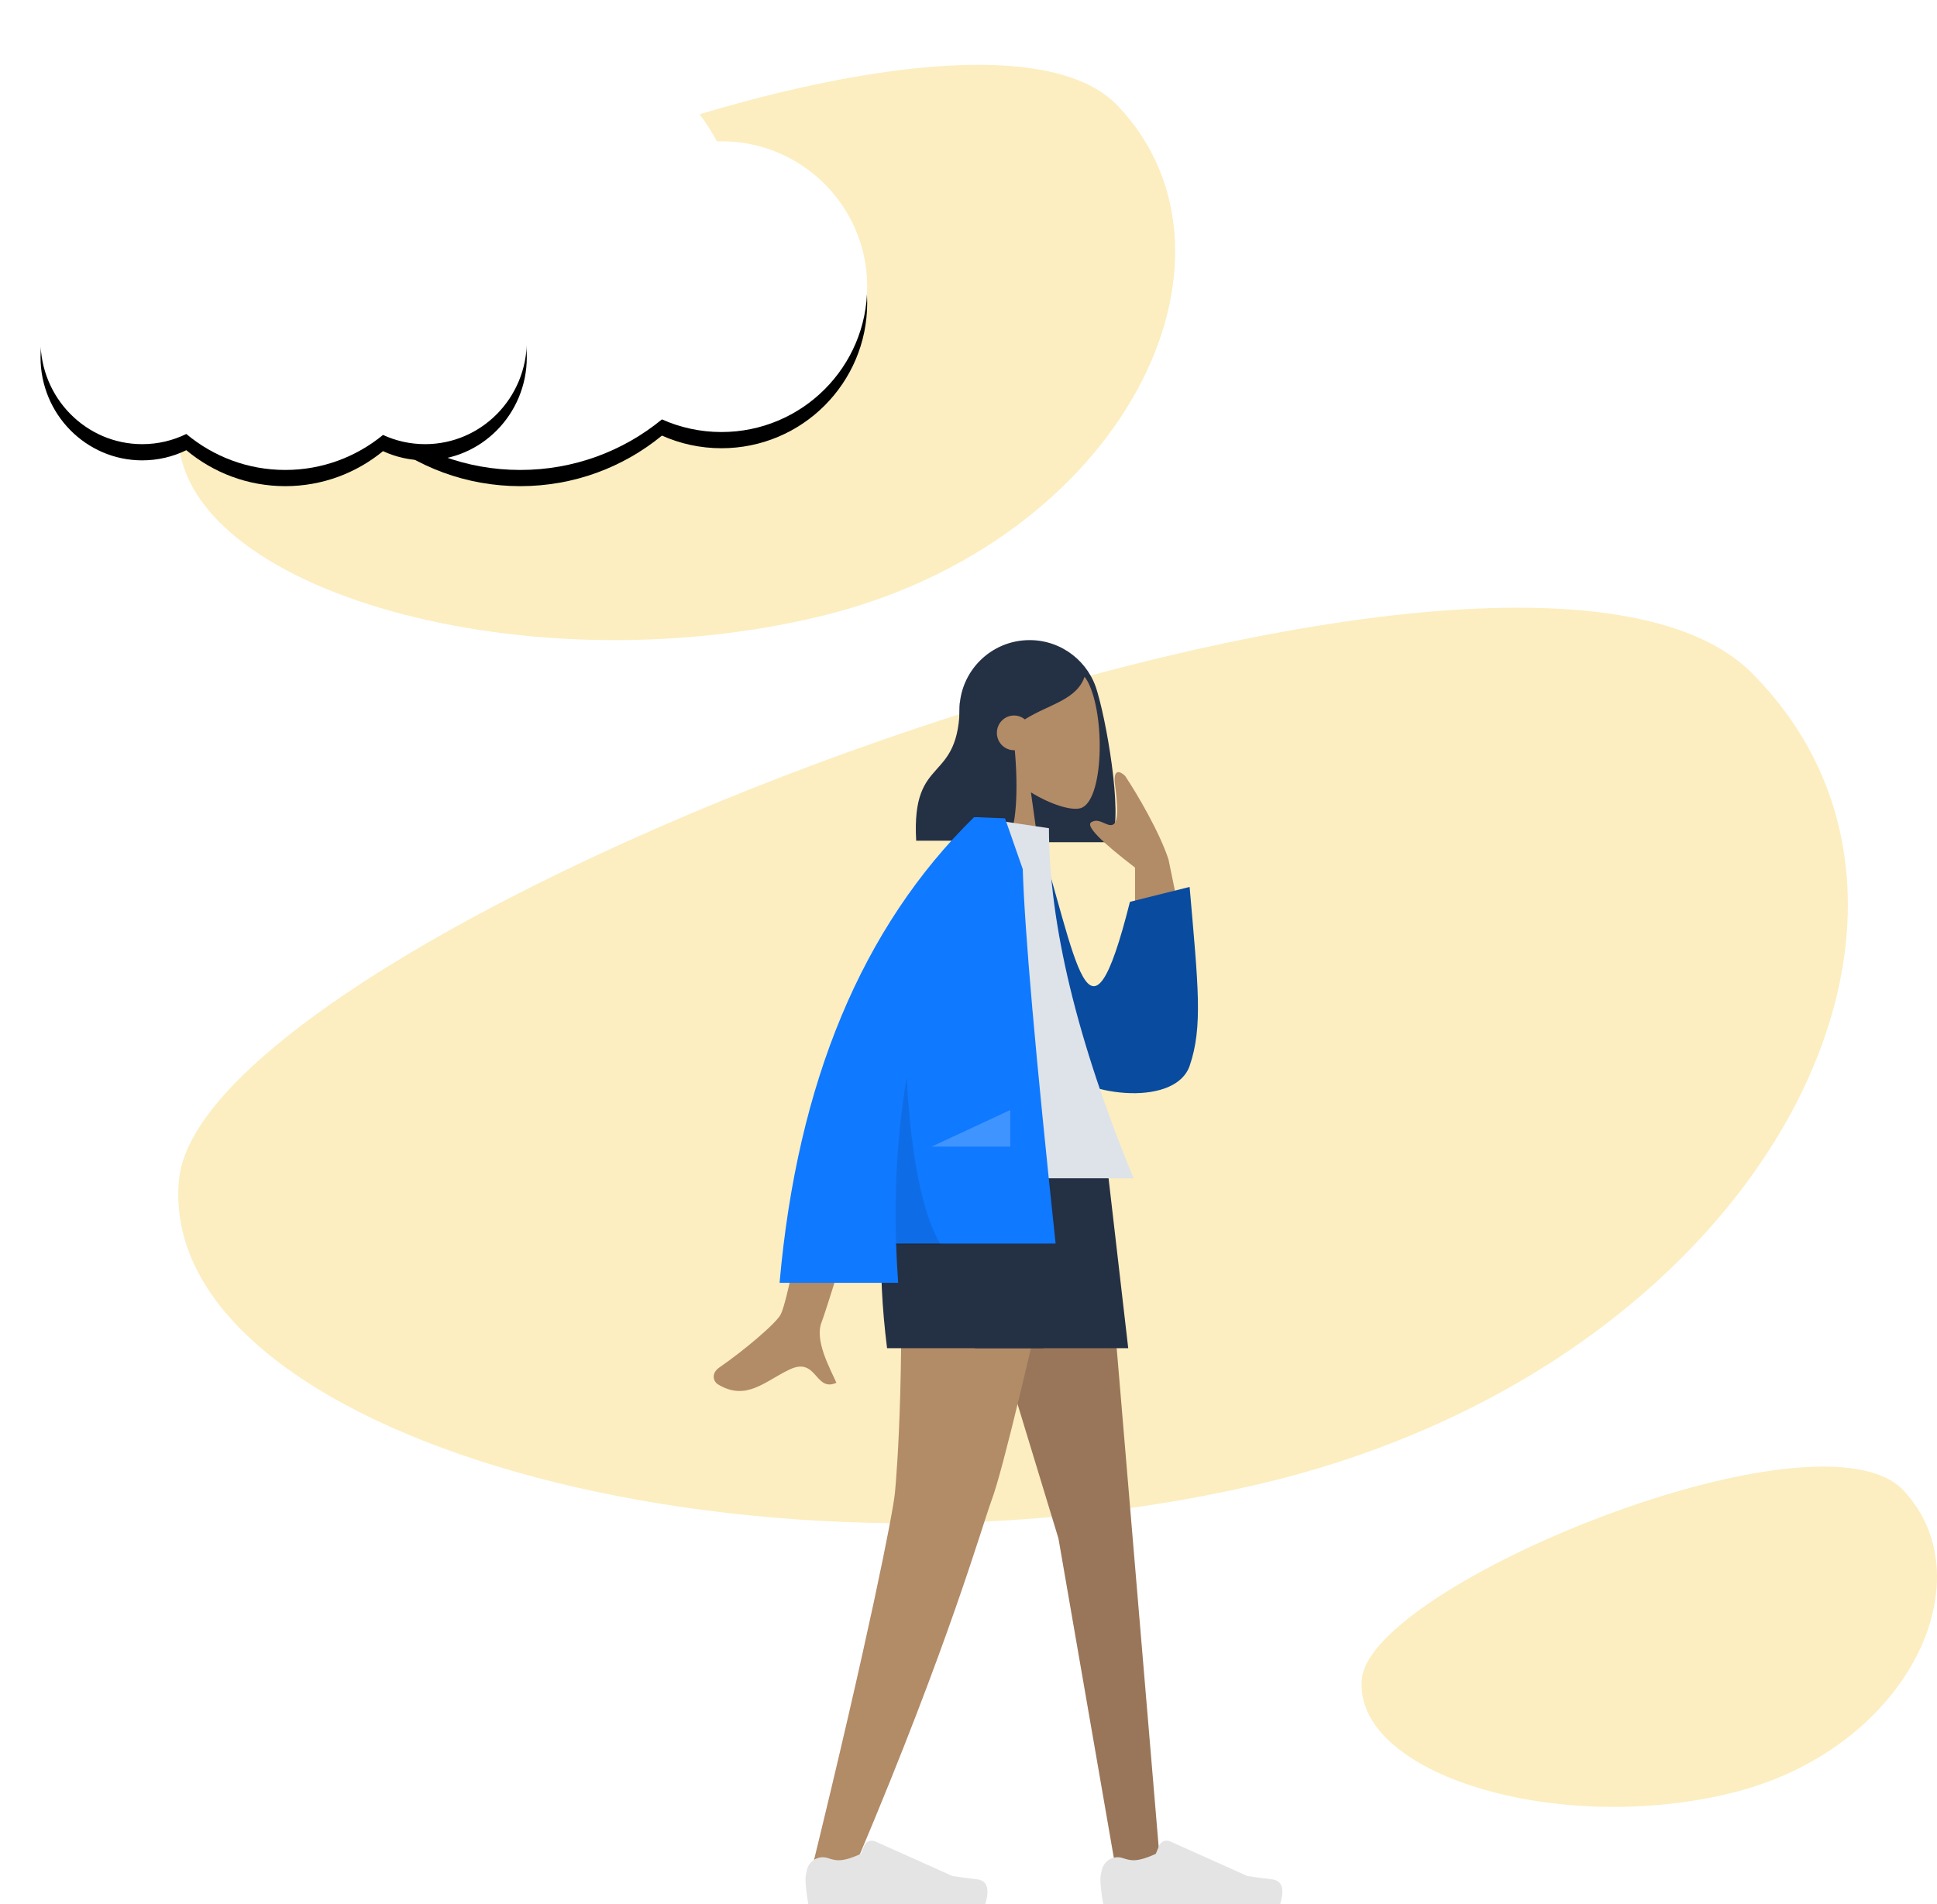 <?xml version="1.0" encoding="UTF-8"?>
<svg width="239px" height="235px" viewBox="0 0 239 235" version="1.1" xmlns="http://www.w3.org/2000/svg" xmlns:xlink="http://www.w3.org/1999/xlink">
    <!-- Generator: sketchtool 57.1 (101010) - https://sketch.com -->
    <title>1D696795-15C1-4F71-BFE0-F26E927D6CAC</title>
    <desc>Created with sketchtool.</desc>
    <defs>
        <path d="M59.195,0 C69.68,0 78.796,5.842 83.455,14.441 C83.643,14.436 83.83,14.433 84.018,14.433 C93.949,14.433 102,22.466 102,32.376 C102,42.286 93.949,50.319 84.018,50.319 C81.403,50.319 78.918,49.762 76.676,48.76 C71.92,52.659 65.832,55 59.195,55 C52.494,55 46.352,52.613 41.575,48.645 C39.268,49.72 36.695,50.319 33.982,50.319 C24.051,50.319 16,42.286 16,32.376 C16,22.466 24.051,14.433 33.982,14.433 C34.299,14.433 34.614,14.441 34.926,14.457 C39.583,5.849 48.705,0 59.195,0 Z" id="path-1"></path>
        <filter x="-9.9%" y="-11.8%" width="119.8%" height="130.9%" filterUnits="objectBoundingBox" id="filter-2">
            <feOffset dx="0" dy="2" in="SourceAlpha" result="shadowOffsetOuter1"></feOffset>
            <feGaussianBlur stdDeviation="2.5" in="shadowOffsetOuter1" result="shadowBlurOuter1"></feGaussianBlur>
            <feColorMatrix values="0 0 0 0 0   0 0 0 0 0   0 0 0 0 0  0 0 0 0.2 0" type="matrix" in="shadowBlurOuter1"></feColorMatrix>
        </filter>
        <path d="M30.196,16 C37.55,16 43.939,20.192 47.169,26.35 L47.451,26.347 L47.451,26.347 C54.382,26.347 60,32.048 60,39.082 C60,46.115 54.382,51.816 47.451,51.816 C45.6,51.816 43.842,51.409 42.26,50.679 C38.962,53.382 34.765,55 30.196,55 C25.561,55 21.309,53.334 17.989,50.561 C16.344,51.365 14.498,51.816 12.549,51.816 C5.618,51.816 0,46.115 0,39.082 C0,32.048 5.618,26.347 12.549,26.347 C12.773,26.347 12.995,26.353 13.215,26.365 C16.443,20.199 22.837,16 30.196,16 Z" id="path-3"></path>
        <filter x="-14.2%" y="-16.7%" width="128.3%" height="143.6%" filterUnits="objectBoundingBox" id="filter-4">
            <feOffset dx="0" dy="2" in="SourceAlpha" result="shadowOffsetOuter1"></feOffset>
            <feGaussianBlur stdDeviation="2.5" in="shadowOffsetOuter1" result="shadowBlurOuter1"></feGaussianBlur>
            <feColorMatrix values="0 0 0 0 0   0 0 0 0 0   0 0 0 0 0  0 0 0 0.2 0" type="matrix" in="shadowBlurOuter1"></feColorMatrix>
        </filter>
    </defs>
    <g id="Iniciar-recorrido" stroke="none" stroke-width="1" fill="none" fill-rule="evenodd">
        <g id="04_ALERT" transform="translate(-60, -191)">
            <g id="illus_girl_alert_3" transform="translate(65, 194)">
                <g id="Background-Shape-2" opacity="0.505" transform="translate(120, 128.5) scale(-1, 1) translate(-120, -128.5) translate(17, 72)" fill="#F9DD82">
                    <path d="M205.91,70.578 C208.913,102.123 136.09,122.699 73.409,108.34 C10.729,93.98 -18.026,37.905 11.884,8.026 C41.794,-21.853 202.907,39.033 205.91,70.578 Z" id="Background-Shape"></path>
                </g>
                <g id="Background-Shape-2" opacity="0.505" transform="translate(198.5, 199) scale(-1, 1) translate(-198.5, -199) translate(163, 178)" fill="#F9DD82">
                    <path d="M70.969,26.232 C72.004,37.957 46.905,45.605 25.301,40.268 C3.698,34.931 -6.213,14.089 4.096,2.983 C14.405,-8.122 69.934,14.508 70.969,26.232 Z" id="Background-Shape"></path>
                </g>
                <g id="Background-Shape-2-Copy" opacity="0.505" transform="translate(78.5, 40.5) scale(-1, 1) translate(-78.5, -40.5) translate(17, 5)" fill="#F9DD82">
                    <path d="M122.946,44.345 C124.739,64.166 81.258,77.094 43.832,68.072 C6.406,59.05 -10.763,23.816 7.096,5.043 C24.955,-13.731 121.153,24.525 122.946,44.345 Z" id="Background-Shape"></path>
                </g>
                <g id="Group-8" transform="translate(83, 76)">
                    <g id="Head/Front" transform="translate(25, 0)">
                        <path d="M14.038,0 C18.036,-7.34293146e-16 21.4,2.71 22.394,6.393 L22.439,6.547 C23.778,11.143 25.727,23.127 23.891,24.944 L12.737,24.944 L12.732,24.837 C8.572,24.207 5.385,20.616 5.385,16.281 L5.385,8.654 C5.385,3.874 9.259,8.77959196e-16 14.038,0 Z" id="Hair-Back" fill="#243044"></path>
                        <g id="Head" transform="translate(6.538, 1.558)" fill="#B28B67">
                            <path d="M14.671,3.559 C16.899,7.767 16.634,18.441 13.754,19.194 C12.605,19.493 10.158,18.759 7.668,17.238 L9.231,28.442 L0,28.442 L3.178,13.437 C1.405,11.33 0.206,8.748 0.406,5.854 C0.984,-2.484 12.442,-0.65 14.671,3.559 Z"></path>
                        </g>
                        <path d="M13.847,0.39 C18.301,0.39 19.706,2.489 20.903,4.271 C20.008,7.382 16.535,7.844 13.449,9.783 C13.085,9.483 12.621,9.304 12.115,9.304 C10.947,9.304 10,10.263 10,11.447 C10,12.63 10.947,13.59 12.115,13.59 L12.211,13.586 C12.637,18.214 12.467,23.5 11.199,24.755 L0.045,24.755 C-0.576,13.817 5.43,18.053 5.43,7.754 C5.804,7.384 6.157,7.018 6.507,6.701 L6.496,6.398 C8.427,2.392 10.877,0.39 13.847,0.39 Z" id="Hair-Front" fill="#243044" fill-rule="nonzero"></path>
                    </g>
                    <g id="Bottom/Skinny-Jeans-1" transform="translate(11, 63)">
                        <polygon id="Leg" fill="#997659" points="17.032 1.13686838e-13 31.599 47.871 38.656 88.583 44.188 88.583 36.732 1.13686838e-13"></polygon>
                        <path d="M11.821,0 C12.81,26.284 11.646,39.842 11.425,42.23 C11.203,44.618 8.171,60.102 0.992,89.384 L6.888,87.349 C18.233,60.492 22.099,46.535 23.4,43.008 C24.701,39.481 28.157,25.145 33.768,0 L11.821,0 Z" id="Leg" fill="#B28B67"></path>
                        <g id="Left-Shoe-Accessories/Shoe/Flat-Sneaker" transform="translate(0, 77.435)" fill="#E4E4E4">
                            <path d="M0.586,11.267 C0.453,11.765 0.387,12.174 0.387,12.493 C0.387,13.195 0.503,14.219 0.736,15.565 C1.546,15.565 8.823,15.565 22.569,15.565 C23.136,13.679 22.809,12.661 21.586,12.511 C20.364,12.361 19.349,12.225 18.54,12.104 L8.971,7.816 C8.467,7.59 7.875,7.815 7.649,8.319 C7.645,8.329 7.641,8.339 7.637,8.349 L7.224,9.354 L7.224,9.354 C6.093,9.885 5.173,10.15 4.466,10.15 C4.113,10.15 3.679,10.062 3.161,9.887 L3.161,9.887 C2.115,9.532 0.98,10.092 0.625,11.138 C0.61,11.181 0.597,11.223 0.586,11.267 Z" id="shoe"></path>
                        </g>
                        <g id="Right-Shoe-Accessories/Shoe/Flat-Sneaker" transform="translate(36.387, 77.435)" fill="#E4E4E4">
                            <path d="M0.586,11.267 C0.453,11.765 0.387,12.174 0.387,12.493 C0.387,13.195 0.503,14.219 0.736,15.565 C1.546,15.565 8.823,15.565 22.569,15.565 C23.136,13.679 22.809,12.661 21.586,12.511 C20.364,12.361 19.349,12.225 18.54,12.104 L8.971,7.816 C8.467,7.59 7.875,7.815 7.649,8.319 C7.645,8.329 7.641,8.339 7.637,8.349 L7.224,9.354 L7.224,9.354 C6.093,9.885 5.173,10.15 4.466,10.15 C4.113,10.15 3.679,10.062 3.161,9.887 L3.161,9.887 C2.115,9.532 0.98,10.092 0.625,11.138 C0.61,11.181 0.597,11.223 0.586,11.267 Z" id="shoe"></path>
                        </g>
                        <polygon id="Bottom" fill="#243044" points="15.097 0 21.29 24.39 40.208 24.39 37.387 0"></polygon>
                        <path d="M11.613,0 C9.575,6.141 9.188,14.271 10.452,24.39 L29.756,24.39 L35.065,0 L11.613,0 Z" id="Bottom" fill="#243044"></path>
                    </g>
                    <g id="Body/Long-Sleeve-1" transform="translate(0, 16)">
                        <path d="M13.378,42.221 L21.527,42.253 C16.495,58.534 13.779,67.172 13.378,68.169 C12.476,70.41 14.385,73.824 15.202,75.658 C12.542,76.851 12.826,72.434 9.471,73.998 C6.409,75.426 4.079,78.013 0.542,75.825 C0.107,75.556 -0.37,74.543 0.782,73.752 C3.651,71.78 7.785,68.329 8.344,67.193 C9.106,65.643 10.784,57.32 13.378,42.221 L13.378,42.221 Z M49.582,1.876 C49.295,-0.335 50.315,0.26 50.829,0.77 C52.301,2.965 55.092,7.742 56.177,11.071 L56.177,11.071 L58.783,23.745 L52.048,23.745 L52.048,12.075 C47.779,8.802 45.974,6.942 46.631,6.493 C47.618,5.821 48.592,7.116 49.331,6.771 C50.07,6.425 49.868,4.086 49.582,1.876 Z" id="Skin" fill="#B28B67"></path>
                        <path d="M35.193,8.988 L38.501,8.117 C44.894,23.509 47.382,36.957 50.75,16.01 L57.924,13.539 C60.035,25.591 61.081,30.594 59.849,35.547 C58.617,40.5 48.123,40.718 42.884,37.031 C35.036,31.508 35.582,15.719 35.193,8.988 Z" id="Coat-Back" fill="#094B9E" transform="translate(47.784, 23.838) rotate(5) translate(-47.784, -23.838) "></path>
                        <path d="M21.836,50.421 L51.862,50.421 C44.905,33.468 41.427,19.066 41.427,7.216 L32.37,5.863 C25.252,17.338 23.242,31.466 21.836,50.421 Z" id="Shirt" fill="#DDE3E9"></path>
                        <path d="M32.773,5.863 C33.481,5.887 34.558,5.931 36.006,5.995 L36.006,5.995 L38.194,12.264 C38.426,19.908 39.778,35.311 42.25,58.475 L42.25,58.475 L22.568,58.475 C22.62,60.075 22.705,61.69 22.823,63.32 L22.823,63.32 L8.189,63.32 C10.378,38.564 18.372,19.412 32.171,5.863 L32.171,5.863 L32.178,5.87 L32.182,5.863 Z" id="Coat-Front" fill="#0F79FF"></path>
                        <path d="M28.075,58.629 L22.573,58.629 C22.332,51.455 22.764,44.581 23.868,38.008 C24.429,47.979 25.831,54.853 28.075,58.629 Z" id="Shade" fill-opacity="0.1" fill="#000000"></path>
                        <polygon id="Light" fill-opacity="0.2" fill="#FFFFFF" points="26.949 46.513 36.654 41.99 36.654 46.513"></polygon>
                    </g>
                </g>
                <g id="Group-6-Copy">
                    <g id="Combined-Shape">
                        <use fill="black" fill-opacity="1" filter="url(#filter-2)" xlink:href="#path-1"></use>
                        <use fill="#FFFFFF" fill-rule="evenodd" xlink:href="#path-1"></use>
                    </g>
                    <g id="Combined-Shape">
                        <use fill="black" fill-opacity="1" filter="url(#filter-4)" xlink:href="#path-3"></use>
                        <use fill="#FFFFFF" fill-rule="evenodd" xlink:href="#path-3"></use>
                    </g>
                </g>
            </g>
        </g>
    </g>
</svg>